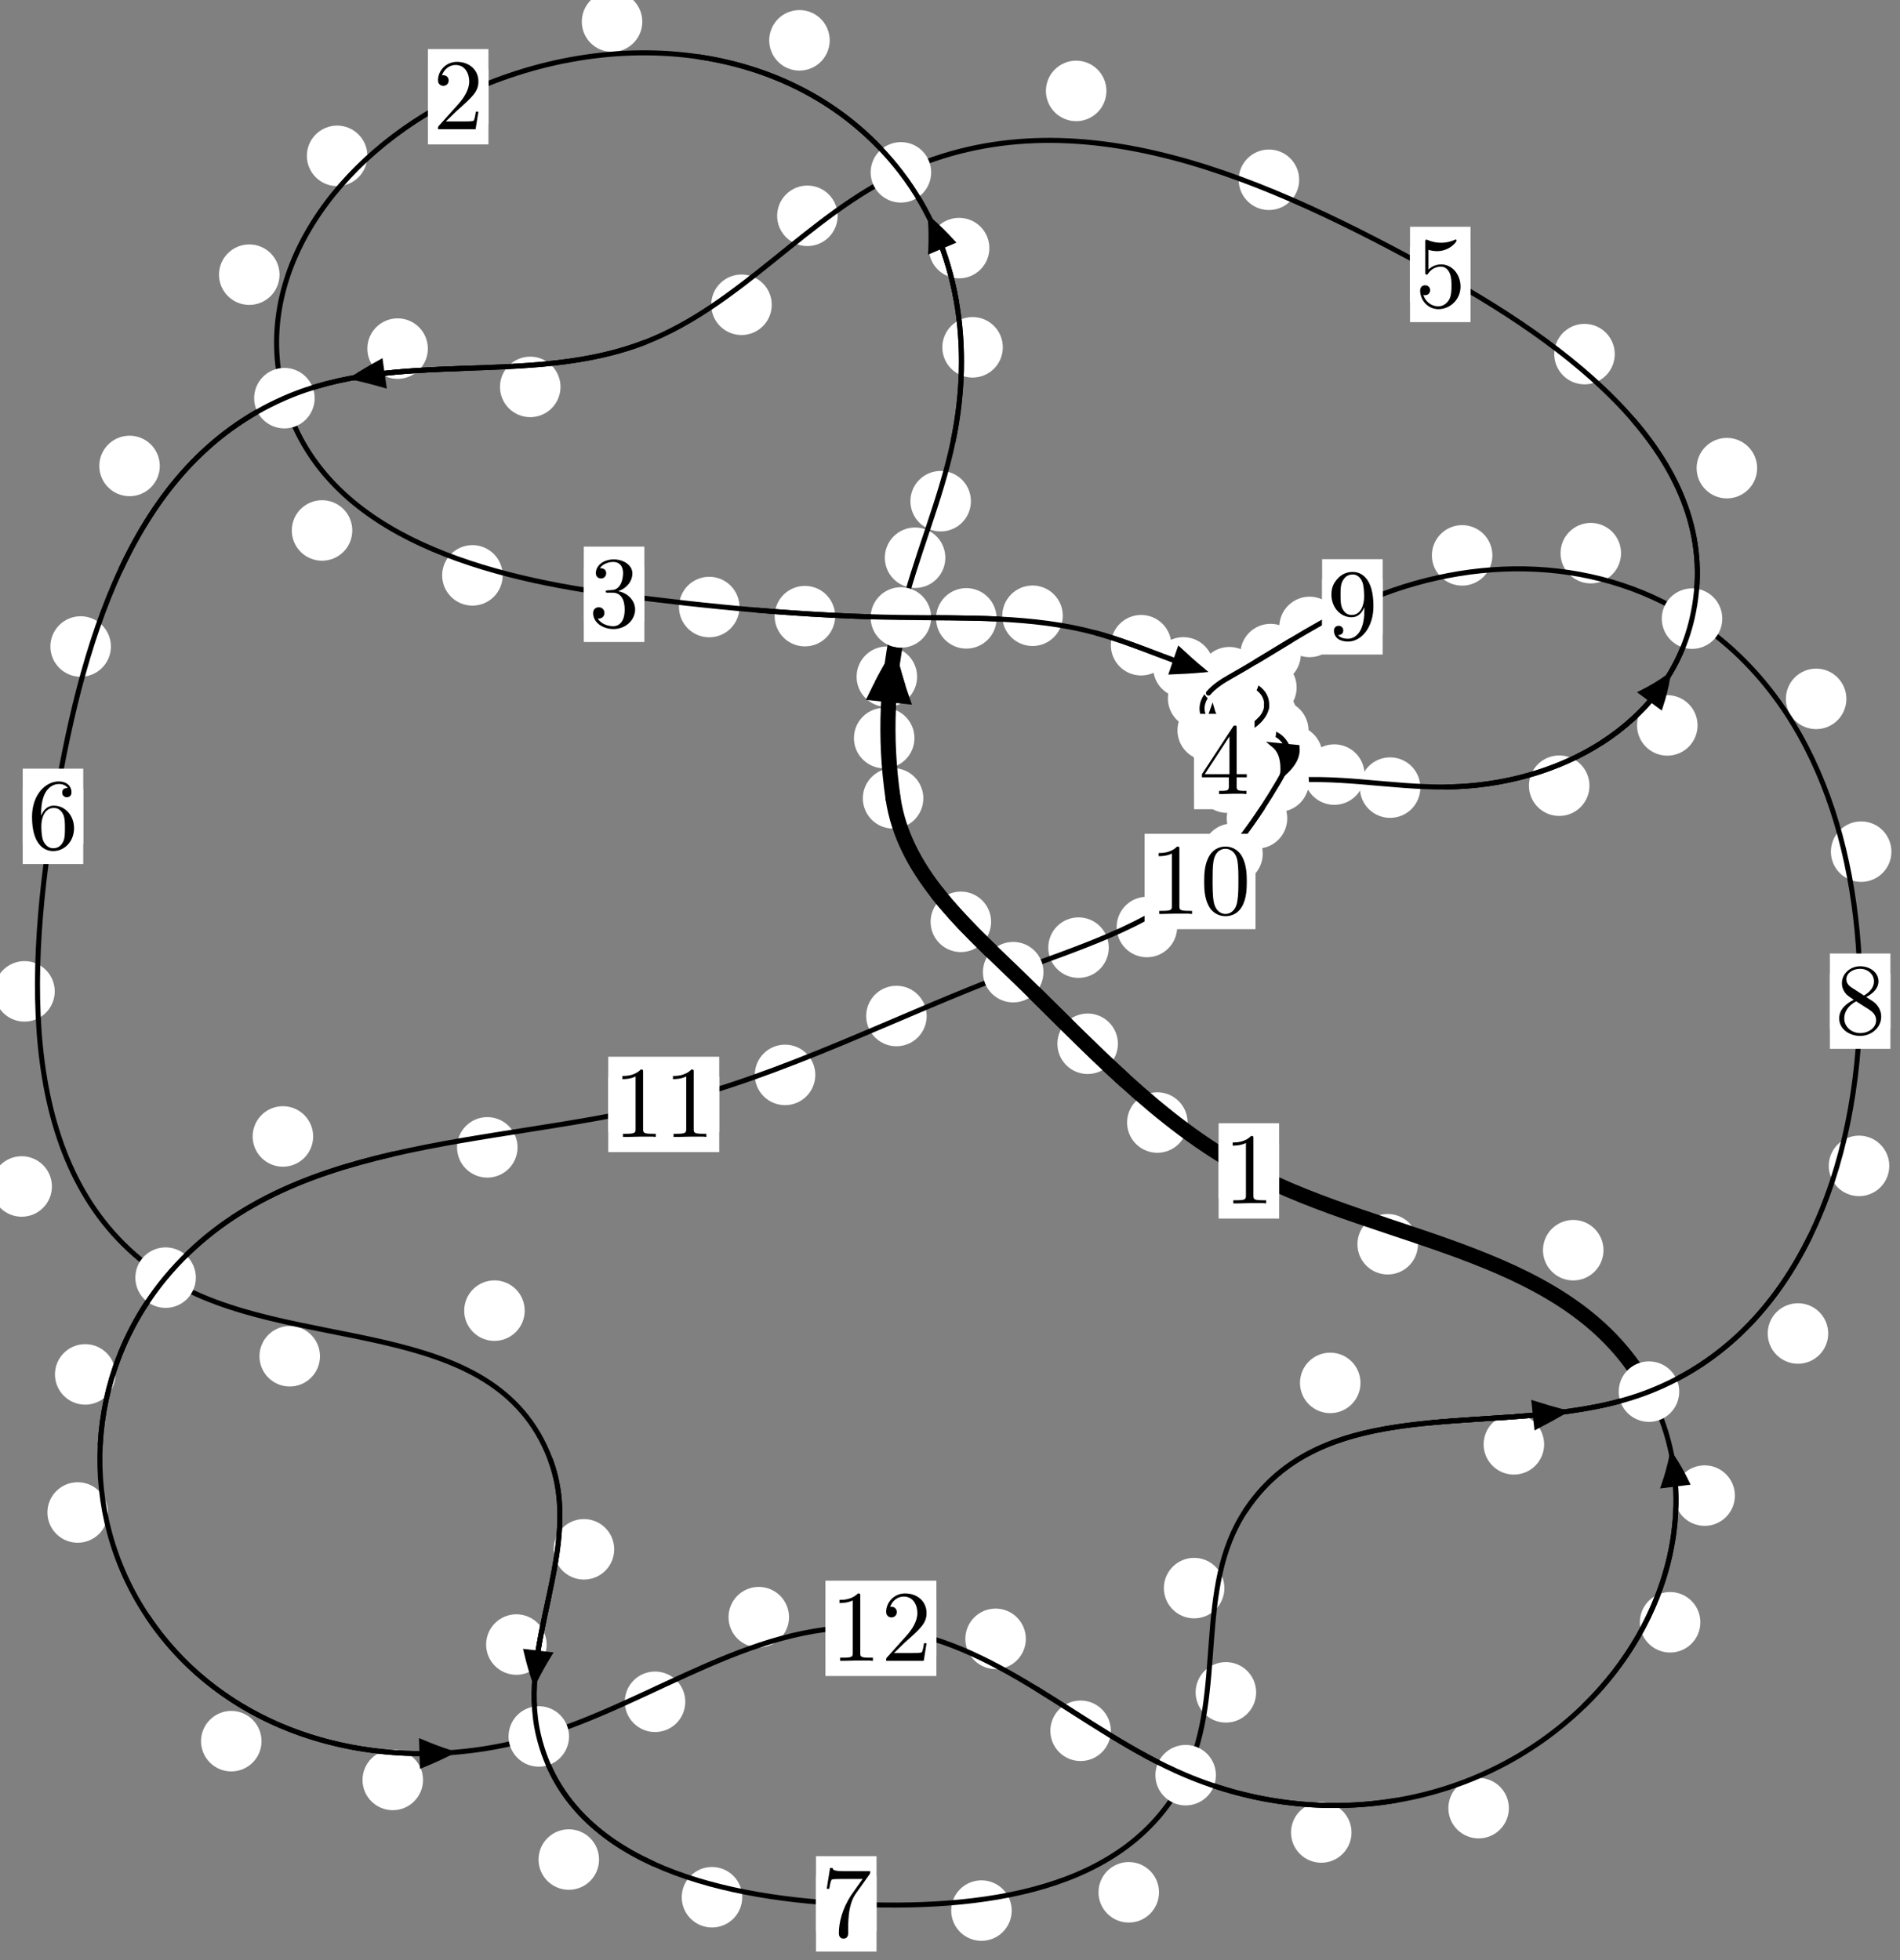 <?xml version="1.0"?>
<!-- Created by MetaPost 1.999 on 2021.07.06:0009 -->
<svg version="1.1" xmlns="http://www.w3.org/2000/svg" xmlns:xlink="http://www.w3.org/1999/xlink" width="187.699" height="193.646" viewBox="0 0 187.699 193.646">
<rect x="0" y="0" width="187.699" height="193.646" fill="#808080" stroke="none"/>
<!-- Original BoundingBox: -89.848450 -131.796967 97.850937 61.849060 -->
  <defs>
    <g transform="scale(0.01,0.01)" id="GLYPHcmr10_48">
      <path style="fill-rule: evenodd;" d="M460 -320C460 -400,455 -480,420 -554C374 -650,292 -666,250 -666C190 -666,117 -640,76 -547C44 -478,39 -400,39 -320C39 -245,43 -155,84 -79C127 2,200 22,249 22C303 22,379 1,423 -94C455 -163,460 -241,460 -320M249 -0C210 -0,151 -25,133 -121C122 -181,122 -273,122 -332C122 -396,122 -462,130 -516C149 -635,224 -644,249 -644C282 -644,348 -626,367 -527C377 -471,377 -395,377 -332C377 -257,377 -189,366 -125C351 -30,294 -0,249 -0"></path>
    </g>
    <g transform="scale(0.01,0.01)" id="GLYPHcmr10_49">
      <path style="fill-rule: evenodd;" d="M294 -640C294 -664,294 -666,271 -666C209 -602,121 -602,89 -602L89 -571C109 -571,168 -571,220 -597L220 -79C220 -43,217 -31,127 -31L95 -31L95 -0L257 -0L130 -3L217 -3L257 -3L297 -3L384 -3L419 -0L419 -31L387 -31C297 -31,294 -42,294 -79"></path>
    </g>
    <g transform="scale(0.01,0.01)" id="GLYPHcmr10_50">
      <path style="fill-rule: evenodd;" d="M127 -77L233 -180C389 -318,449 -372,449 -472C449 -586,359 -666,237 -666C124 -666,50 -574,50 -485C50 -429,100 -429,103 -429C120 -429,155 -441,155 -482C155 -508,137 -534,102 -534C94 -534,92 -534,89 -533C112 -598,166 -635,224 -635C315 -635,358 -554,358 -472C358 -392,308 -313,253 -251L61 -37C50 -26,50 -24,50 -0L421 -0L449 -174L424 -174C419 -144,412 -100,402 -85C395 -77,329 -77,307 -77"></path>
    </g>
    <g transform="scale(0.01,0.01)" id="GLYPHcmr10_51">
      <path style="fill-rule: evenodd;" d="M290 -352C372 -379,430 -449,430 -528C430 -610,342 -666,246 -666C145 -666,69 -606,69 -530C69 -497,91 -478,120 -478C151 -478,171 -500,171 -529C171 -579,124 -579,109 -579C140 -628,206 -641,242 -641C283 -641,338 -619,338 -529C338 -517,336 -459,310 -415C280 -367,246 -364,221 -363C213 -362,189 -360,182 -360C174 -359,167 -358,167 -348C167 -337,174 -337,191 -337L235 -337C317 -337,354 -269,354 -171C354 -35,285 -6,241 -6C198 -6,123 -23,88 -82C123 -77,154 -99,154 -137C154 -173,127 -193,98 -193C74 -193,42 -179,42 -135C42 -44,135 22,244 22C366 22,457 -69,457 -171C457 -253,394 -331,290 -352"></path>
    </g>
    <g transform="scale(0.01,0.01)" id="GLYPHcmr10_52">
      <path style="fill-rule: evenodd;" d="M294 -165L294 -78C294 -42,292 -31,218 -31L197 -31L197 -0L332 -0L238 -3L290 -3L332 -3L374 -3L427 -3L468 -0L468 -31L447 -31C373 -31,371 -42,371 -78L371 -165L471 -165L471 -196L371 -196L371 -651C371 -671,371 -677,355 -677C346 -677,343 -677,335 -665L28 -196L28 -165M300 -196L56 -196L300 -569"></path>
    </g>
    <g transform="scale(0.01,0.01)" id="GLYPHcmr10_53">
      <path style="fill-rule: evenodd;" d="M449 -201C449 -320,367 -420,259 -420C211 -420,168 -404,132 -369L132 -564C152 -558,185 -551,217 -551C340 -551,410 -642,410 -655C410 -661,407 -666,400 -666C399 -666,397 -666,392 -663C372 -654,323 -634,256 -634C216 -634,170 -641,123 -662C115 -665,113 -665,111 -665C101 -665,101 -657,101 -641L101 -345C101 -327,101 -319,115 -319C122 -319,124 -322,128 -328C139 -344,176 -398,257 -398C309 -398,334 -352,342 -334C358 -297,360 -258,360 -208C360 -173,360 -113,336 -71C312 -32,275 -6,229 -6C156 -6,99 -59,82 -118C85 -117,88 -116,99 -116C132 -116,149 -141,149 -165C149 -189,132 -214,99 -214C85 -214,50 -207,50 -161C50 -75,119 22,231 22C347 22,449 -74,449 -201"></path>
    </g>
    <g transform="scale(0.01,0.01)" id="GLYPHcmr10_54">
      <path style="fill-rule: evenodd;" d="M132 -328L132 -352C132 -605,256 -641,307 -641C331 -641,373 -635,395 -601C380 -601,340 -601,340 -556C340 -525,364 -510,386 -510C402 -510,432 -519,432 -558C432 -618,388 -666,305 -666C177 -666,42 -537,42 -316C42 -49,158 22,251 22C362 22,457 -72,457 -204C457 -331,368 -427,257 -427C189 -427,152 -376,132 -328M251 -6C188 -6,158 -66,152 -81C134 -128,134 -208,134 -226C134 -304,166 -404,256 -404C272 -404,318 -404,349 -342C367 -305,367 -254,367 -205C367 -157,367 -107,350 -71C320 -11,274 -6,251 -6"></path>
    </g>
    <g transform="scale(0.01,0.01)" id="GLYPHcmr10_55">
      <path style="fill-rule: evenodd;" d="M476 -609C485 -621,485 -623,485 -644L242 -644C120 -644,118 -657,114 -676L89 -676L56 -470L81 -470C84 -486,93 -549,106 -561C113 -567,191 -567,204 -567L411 -567C400 -551,321 -442,299 -409C209 -274,176 -135,176 -33C176 -23,176 22,222 22C268 22,268 -23,268 -33L268 -84C268 -139,271 -194,279 -248C283 -271,297 -357,341 -419"></path>
    </g>
    <g transform="scale(0.01,0.01)" id="GLYPHcmr10_56">
      <path style="fill-rule: evenodd;" d="M163 -457C117 -487,113 -521,113 -538C113 -599,178 -641,249 -641C322 -641,386 -589,386 -517C386 -460,347 -412,287 -377M309 -362C381 -399,430 -451,430 -517C430 -609,341 -666,250 -666C150 -666,69 -592,69 -499C69 -481,71 -436,113 -389C124 -377,161 -352,186 -335C128 -306,42 -250,42 -151C42 -45,144 22,249 22C362 22,457 -61,457 -168C457 -204,446 -249,408 -291C389 -312,373 -322,309 -362M209 -320L332 -242C360 -223,407 -193,407 -132C407 -58,332 -6,250 -6C164 -6,92 -68,92 -151C92 -209,124 -273,209 -320"></path>
    </g>
    <g transform="scale(0.01,0.01)" id="GLYPHcmr10_57">
      <path style="fill-rule: evenodd;" d="M367 -318L367 -286C367 -52,263 -6,205 -6C188 -6,134 -8,107 -42C151 -42,159 -71,159 -88C159 -119,135 -134,113 -134C97 -134,67 -125,67 -86C67 -19,121 22,206 22C335 22,457 -114,457 -329C457 -598,342 -666,253 -666C198 -666,149 -648,106 -603C65 -558,42 -516,42 -441C42 -316,130 -218,242 -218C303 -218,344 -260,367 -318M243 -241C227 -241,181 -241,150 -304C132 -341,132 -391,132 -440C132 -494,132 -541,153 -578C180 -628,218 -641,253 -641C299 -641,332 -607,349 -562C361 -530,365 -467,365 -421C365 -338,331 -241,243 -241"></path>
    </g>
  </defs>
  <path d="M90.337 72.917C90.337 72.125,90.022 71.364,89.462 70.804C88.901 70.243,88.141 69.929,87.348 69.929C86.556 69.929,85.795 70.243,85.235 70.804C84.674 71.364,84.36 72.125,84.36 72.917C84.36 73.71,84.674 74.47,85.235 75.031C85.795 75.591,86.556 75.906,87.348 75.906C88.141 75.906,88.901 75.591,89.462 75.031C90.022 74.47,90.337 73.71,90.337 72.917Z" style="fill: rgb(100%,100%,100%);stroke: none;"></path>
  <path d="M91.216 78.868C91.216 78.076,90.901 77.316,90.34 76.755C89.78 76.195,89.02 75.88,88.227 75.88C87.434 75.88,86.674 76.195,86.114 76.755C85.553 77.316,85.238 78.076,85.238 78.868C85.238 79.661,85.553 80.421,86.114 80.982C86.674 81.542,87.434 81.857,88.227 81.857C89.02 81.857,89.78 81.542,90.34 80.982C90.901 80.421,91.216 79.661,91.216 78.868Z" style="fill: rgb(100%,100%,100%);stroke: none;"></path>
  <path d="M93.389 55.099C93.389 54.306,93.075 53.546,92.514 52.986C91.954 52.425,91.193 52.11,90.401 52.11C89.608 52.11,88.848 52.425,88.287 52.986C87.727 53.546,87.412 54.306,87.412 55.099C87.412 55.892,87.727 56.652,88.287 57.212C88.848 57.773,89.608 58.088,90.401 58.088C91.193 58.088,91.954 57.773,92.514 57.212C93.075 56.652,93.389 55.892,93.389 55.099Z" style="fill: rgb(100%,100%,100%);stroke: none;"></path>
  <path d="M90.599 66.853C90.599 66.06,90.284 65.3,89.724 64.74C89.163 64.179,88.403 63.864,87.611 63.864C86.818 63.864,86.058 64.179,85.497 64.74C84.937 65.3,84.622 66.06,84.622 66.853C84.622 67.646,84.937 68.406,85.497 68.966C86.058 69.527,86.818 69.842,87.611 69.842C88.403 69.842,89.163 69.527,89.724 68.966C90.284 68.406,90.599 67.646,90.599 66.853Z" style="fill: rgb(100%,100%,100%);stroke: none;"></path>
  <path d="M99.068 34.313C99.068 33.52,98.753 32.76,98.193 32.199C97.632 31.639,96.872 31.324,96.08 31.324C95.287 31.324,94.527 31.639,93.966 32.199C93.406 32.76,93.091 33.52,93.091 34.313C93.091 35.105,93.406 35.865,93.966 36.426C94.527 36.986,95.287 37.301,96.08 37.301C96.872 37.301,97.632 36.986,98.193 36.426C98.753 35.865,99.068 35.105,99.068 34.313Z" style="fill: rgb(100%,100%,100%);stroke: none;"></path>
  <path d="M95.916 49.514C95.916 48.721,95.601 47.961,95.041 47.4C94.48 46.84,93.72 46.525,92.927 46.525C92.135 46.525,91.375 46.84,90.814 47.4C90.254 47.961,89.939 48.721,89.939 49.514C89.939 50.306,90.254 51.066,90.814 51.627C91.375 52.187,92.135 52.502,92.927 52.502C93.72 52.502,94.48 52.187,95.041 51.627C95.601 51.066,95.916 50.306,95.916 49.514Z" style="fill: rgb(100%,100%,100%);stroke: none;"></path>
  <path d="M81.966 3.985C81.966 3.192,81.651 2.432,81.091 1.872C80.53 1.311,79.77 0.996,78.977 0.996C78.185 0.996,77.424 1.311,76.864 1.872C76.304 2.432,75.989 3.192,75.989 3.985C75.989 4.778,76.304 5.538,76.864 6.098C77.424 6.659,78.185 6.974,78.977 6.974C79.77 6.974,80.53 6.659,81.091 6.098C81.651 5.538,81.966 4.778,81.966 3.985Z" style="fill: rgb(100%,100%,100%);stroke: none;"></path>
  <path d="M97.737 24.508C97.737 23.716,97.422 22.956,96.862 22.395C96.301 21.835,95.541 21.52,94.749 21.52C93.956 21.52,93.196 21.835,92.635 22.395C92.075 22.956,91.76 23.716,91.76 24.508C91.76 25.301,92.075 26.061,92.635 26.622C93.196 27.182,93.956 27.497,94.749 27.497C95.541 27.497,96.301 27.182,96.862 26.622C97.422 26.061,97.737 25.301,97.737 24.508Z" style="fill: rgb(100%,100%,100%);stroke: none;"></path>
  <path d="M36.292 15.397C36.292 14.604,35.977 13.844,35.417 13.284C34.856 12.723,34.096 12.408,33.303 12.408C32.511 12.408,31.751 12.723,31.19 13.284C30.63 13.844,30.315 14.604,30.315 15.397C30.315 16.19,30.63 16.95,31.19 17.51C31.751 18.071,32.511 18.386,33.303 18.386C34.096 18.386,34.856 18.071,35.417 17.51C35.977 16.95,36.292 16.19,36.292 15.397Z" style="fill: rgb(100%,100%,100%);stroke: none;"></path>
  <path d="M63.452 2.14C63.452 1.347,63.138 0.587,62.577 0.026C62.017 -0.534,61.256 -0.849,60.464 -0.849C59.671 -0.849,58.911 -0.534,58.35 0.026C57.79 0.587,57.475 1.347,57.475 2.14C57.475 2.932,57.79 3.693,58.35 4.253C58.911 4.813,59.671 5.128,60.464 5.128C61.256 5.128,62.017 4.813,62.577 4.253C63.138 3.693,63.452 2.932,63.452 2.14Z" style="fill: rgb(100%,100%,100%);stroke: none;"></path>
  <path d="M34.803 52.405C34.803 51.612,34.488 50.852,33.928 50.292C33.367 49.731,32.607 49.416,31.815 49.416C31.022 49.416,30.262 49.731,29.701 50.292C29.141 50.852,28.826 51.612,28.826 52.405C28.826 53.198,29.141 53.958,29.701 54.518C30.262 55.079,31.022 55.394,31.815 55.394C32.607 55.394,33.367 55.079,33.928 54.518C34.488 53.958,34.803 53.198,34.803 52.405Z" style="fill: rgb(100%,100%,100%);stroke: none;"></path>
  <path d="M27.614 27.135C27.614 26.343,27.299 25.582,26.738 25.022C26.178 24.461,25.418 24.147,24.625 24.147C23.832 24.147,23.072 24.461,22.512 25.022C21.951 25.582,21.636 26.343,21.636 27.135C21.636 27.928,21.951 28.688,22.512 29.249C23.072 29.809,23.832 30.124,24.625 30.124C25.418 30.124,26.178 29.809,26.738 29.249C27.299 28.688,27.614 27.928,27.614 27.135Z" style="fill: rgb(100%,100%,100%);stroke: none;"></path>
  <path d="M73.052 59.971C73.052 59.178,72.738 58.418,72.177 57.857C71.617 57.297,70.856 56.982,70.064 56.982C69.271 56.982,68.511 57.297,67.95 57.857C67.39 58.418,67.075 59.178,67.075 59.971C67.075 60.763,67.39 61.524,67.95 62.084C68.511 62.645,69.271 62.96,70.064 62.96C70.856 62.96,71.617 62.645,72.177 62.084C72.738 61.524,73.052 60.763,73.052 59.971Z" style="fill: rgb(100%,100%,100%);stroke: none;"></path>
  <path d="M49.659 56.842C49.659 56.05,49.344 55.289,48.783 54.729C48.223 54.169,47.463 53.854,46.67 53.854C45.877 53.854,45.117 54.169,44.557 54.729C43.996 55.289,43.681 56.05,43.681 56.842C43.681 57.635,43.996 58.395,44.557 58.956C45.117 59.516,45.877 59.831,46.67 59.831C47.463 59.831,48.223 59.516,48.783 58.956C49.344 58.395,49.659 57.635,49.659 56.842Z" style="fill: rgb(100%,100%,100%);stroke: none;"></path>
  <path d="M98.451 61.089C98.451 60.296,98.136 59.536,97.576 58.976C97.015 58.415,96.255 58.1,95.463 58.1C94.67 58.1,93.91 58.415,93.349 58.976C92.789 59.536,92.474 60.296,92.474 61.089C92.474 61.882,92.789 62.642,93.349 63.202C93.91 63.763,94.67 64.078,95.463 64.078C96.255 64.078,97.015 63.763,97.576 63.202C98.136 62.642,98.451 61.882,98.451 61.089Z" style="fill: rgb(100%,100%,100%);stroke: none;"></path>
  <path d="M82.504 60.87C82.504 60.077,82.189 59.317,81.629 58.756C81.068 58.196,80.308 57.881,79.516 57.881C78.723 57.881,77.963 58.196,77.402 58.756C76.842 59.317,76.527 60.077,76.527 60.87C76.527 61.662,76.842 62.422,77.402 62.983C77.963 63.543,78.723 63.858,79.516 63.858C80.308 63.858,81.068 63.543,81.629 62.983C82.189 62.422,82.504 61.662,82.504 60.87Z" style="fill: rgb(100%,100%,100%);stroke: none;"></path>
  <path d="M115.719 63.742C115.719 62.95,115.404 62.189,114.843 61.629C114.283 61.068,113.523 60.753,112.73 60.753C111.937 60.753,111.177 61.068,110.617 61.629C110.056 62.189,109.741 62.95,109.741 63.742C109.741 64.535,110.056 65.295,110.617 65.856C111.177 66.416,111.937 66.731,112.73 66.731C113.523 66.731,114.283 66.416,114.843 65.856C115.404 65.295,115.719 64.535,115.719 63.742Z" style="fill: rgb(100%,100%,100%);stroke: none;"></path>
  <path d="M104.992 60.831C104.992 60.039,104.677 59.278,104.116 58.718C103.556 58.157,102.796 57.842,102.003 57.842C101.21 57.842,100.45 58.157,99.89 58.718C99.329 59.278,99.014 60.039,99.014 60.831C99.014 61.624,99.329 62.384,99.89 62.945C100.45 63.505,101.21 63.82,102.003 63.82C102.796 63.82,103.556 63.505,104.116 62.945C104.677 62.384,104.992 61.624,104.992 60.831Z" style="fill: rgb(100%,100%,100%);stroke: none;"></path>
  <path d="M126.19 67.276C126.19 66.483,125.875 65.723,125.315 65.163C124.754 64.602,123.994 64.287,123.202 64.287C122.409 64.287,121.649 64.602,121.088 65.163C120.528 65.723,120.213 66.483,120.213 67.276C120.213 68.069,120.528 68.829,121.088 69.389C121.649 69.95,122.409 70.265,123.202 70.265C123.994 70.265,124.754 69.95,125.315 69.389C125.875 68.829,126.19 68.069,126.19 67.276Z" style="fill: rgb(100%,100%,100%);stroke: none;"></path>
  <path d="M119.893 65.934C119.893 65.141,119.578 64.381,119.017 63.82C118.457 63.26,117.697 62.945,116.904 62.945C116.111 62.945,115.351 63.26,114.791 63.82C114.23 64.381,113.915 65.141,113.915 65.934C113.915 66.726,114.23 67.487,114.791 68.047C115.351 68.608,116.111 68.923,116.904 68.923C117.697 68.923,118.457 68.608,119.017 68.047C119.578 67.487,119.893 66.726,119.893 65.934Z" style="fill: rgb(100%,100%,100%);stroke: none;"></path>
  <path d="M128.144 70.749C128.144 69.956,127.829 69.196,127.268 68.636C126.708 68.075,125.948 67.76,125.155 67.76C124.362 67.76,123.602 68.075,123.042 68.636C122.481 69.196,122.166 69.956,122.166 70.749C122.166 71.542,122.481 72.302,123.042 72.862C123.602 73.423,124.362 73.738,125.155 73.738C125.948 73.738,126.708 73.423,127.268 72.862C127.829 72.302,128.144 71.542,128.144 70.749Z" style="fill: rgb(100%,100%,100%);stroke: none;"></path>
  <path d="M128.093 67.919C128.093 67.127,127.778 66.367,127.217 65.806C126.657 65.246,125.897 64.931,125.104 64.931C124.311 64.931,123.551 65.246,122.991 65.806C122.43 66.367,122.115 67.127,122.115 67.919C122.115 68.712,122.43 69.472,122.991 70.033C123.551 70.593,124.311 70.908,125.104 70.908C125.897 70.908,126.657 70.593,127.217 70.033C127.778 69.472,128.093 68.712,128.093 67.919Z" style="fill: rgb(100%,100%,100%);stroke: none;"></path>
  <path d="M124.917 72.925C124.917 72.132,124.602 71.372,124.042 70.812C123.482 70.251,122.721 69.936,121.929 69.936C121.136 69.936,120.376 70.251,119.815 70.812C119.255 71.372,118.94 72.132,118.94 72.925C118.94 73.718,119.255 74.478,119.815 75.038C120.376 75.599,121.136 75.914,121.929 75.914C122.721 75.914,123.482 75.599,124.042 75.038C124.602 74.478,124.917 73.718,124.917 72.925Z" style="fill: rgb(100%,100%,100%);stroke: none;"></path>
  <path d="M127.083 71.525C127.083 70.732,126.768 69.972,126.207 69.411C125.647 68.851,124.887 68.536,124.094 68.536C123.301 68.536,122.541 68.851,121.981 69.411C121.42 69.972,121.105 70.732,121.105 71.525C121.105 72.317,121.42 73.077,121.981 73.638C122.541 74.198,123.301 74.513,124.094 74.513C124.887 74.513,125.647 74.198,126.207 73.638C126.768 73.077,127.083 72.317,127.083 71.525Z" style="fill: rgb(100%,100%,100%);stroke: none;"></path>
  <path d="M124.214 77.317C124.214 76.525,123.899 75.765,123.339 75.204C122.778 74.644,122.018 74.329,121.225 74.329C120.433 74.329,119.673 74.644,119.112 75.204C118.552 75.765,118.237 76.525,118.237 77.317C118.237 78.11,118.552 78.87,119.112 79.431C119.673 79.991,120.433 80.306,121.225 80.306C122.018 80.306,122.778 79.991,123.339 79.431C123.899 78.87,124.214 78.11,124.214 77.317Z" style="fill: rgb(100%,100%,100%);stroke: none;"></path>
  <path d="M123.76 73.909C123.76 73.116,123.445 72.356,122.885 71.795C122.324 71.235,121.564 70.92,120.771 70.92C119.979 70.92,119.218 71.235,118.658 71.795C118.097 72.356,117.783 73.116,117.783 73.909C117.783 74.701,118.097 75.462,118.658 76.022C119.218 76.583,119.979 76.897,120.771 76.897C121.564 76.897,122.324 76.583,122.885 76.022C123.445 75.462,123.76 74.701,123.76 73.909Z" style="fill: rgb(100%,100%,100%);stroke: none;"></path>
  <path d="M134.801 76.523C134.801 75.73,134.486 74.97,133.926 74.409C133.365 73.849,132.605 73.534,131.812 73.534C131.02 73.534,130.259 73.849,129.699 74.409C129.138 74.97,128.824 75.73,128.824 76.523C128.824 77.315,129.138 78.076,129.699 78.636C130.259 79.197,131.02 79.512,131.812 79.512C132.605 79.512,133.365 79.197,133.926 78.636C134.486 78.076,134.801 77.315,134.801 76.523Z" style="fill: rgb(100%,100%,100%);stroke: none;"></path>
  <path d="M126.888 77.524C126.888 76.732,126.573 75.971,126.012 75.411C125.452 74.85,124.692 74.536,123.899 74.536C123.106 74.536,122.346 74.85,121.786 75.411C121.225 75.971,120.91 76.732,120.91 77.524C120.91 78.317,121.225 79.077,121.786 79.638C122.346 80.198,123.106 80.513,123.899 80.513C124.692 80.513,125.452 80.198,126.012 79.638C126.573 79.077,126.888 78.317,126.888 77.524Z" style="fill: rgb(100%,100%,100%);stroke: none;"></path>
  <path d="M157.021 77.621C157.021 76.828,156.706 76.068,156.145 75.507C155.585 74.947,154.824 74.632,154.032 74.632C153.239 74.632,152.479 74.947,151.918 75.507C151.358 76.068,151.043 76.828,151.043 77.621C151.043 78.413,151.358 79.174,151.918 79.734C152.479 80.295,153.239 80.609,154.032 80.609C154.824 80.609,155.585 80.295,156.145 79.734C156.706 79.174,157.021 78.413,157.021 77.621Z" style="fill: rgb(100%,100%,100%);stroke: none;"></path>
  <path d="M140.315 77.809C140.315 77.017,140 76.257,139.44 75.696C138.879 75.136,138.119 74.821,137.326 74.821C136.534 74.821,135.773 75.136,135.213 75.696C134.652 76.257,134.337 77.017,134.337 77.809C134.337 78.602,134.652 79.362,135.213 79.923C135.773 80.483,136.534 80.798,137.326 80.798C138.119 80.798,138.879 80.483,139.44 79.923C140 79.362,140.315 78.602,140.315 77.809Z" style="fill: rgb(100%,100%,100%);stroke: none;"></path>
  <path d="M173.585 46.248C173.585 45.456,173.27 44.696,172.709 44.135C172.149 43.575,171.389 43.26,170.596 43.26C169.803 43.26,169.043 43.575,168.483 44.135C167.922 44.696,167.607 45.456,167.607 46.248C167.607 47.041,167.922 47.801,168.483 48.362C169.043 48.922,169.803 49.237,170.596 49.237C171.389 49.237,172.149 48.922,172.709 48.362C173.27 47.801,173.585 47.041,173.585 46.248Z" style="fill: rgb(100%,100%,100%);stroke: none;"></path>
  <path d="M167.7 71.664C167.7 70.871,167.385 70.111,166.825 69.551C166.264 68.99,165.504 68.675,164.711 68.675C163.919 68.675,163.158 68.99,162.598 69.551C162.037 70.111,161.722 70.871,161.722 71.664C161.722 72.457,162.037 73.217,162.598 73.777C163.158 74.338,163.919 74.653,164.711 74.653C165.504 74.653,166.264 74.338,166.825 73.777C167.385 73.217,167.7 72.457,167.7 71.664Z" style="fill: rgb(100%,100%,100%);stroke: none;"></path>
  <path d="M128.344 17.762C128.344 16.969,128.029 16.209,127.469 15.648C126.908 15.088,126.148 14.773,125.355 14.773C124.563 14.773,123.803 15.088,123.242 15.648C122.682 16.209,122.367 16.969,122.367 17.762C122.367 18.554,122.682 19.314,123.242 19.875C123.803 20.435,124.563 20.75,125.355 20.75C126.148 20.75,126.908 20.435,127.469 19.875C128.029 19.314,128.344 18.554,128.344 17.762Z" style="fill: rgb(100%,100%,100%);stroke: none;"></path>
  <path d="M159.521 34.983C159.521 34.191,159.206 33.43,158.645 32.87C158.085 32.309,157.324 31.995,156.532 31.995C155.739 31.995,154.979 32.309,154.418 32.87C153.858 33.43,153.543 34.191,153.543 34.983C153.543 35.776,153.858 36.536,154.418 37.097C154.979 37.657,155.739 37.972,156.532 37.972C157.324 37.972,158.085 37.657,158.645 37.097C159.206 36.536,159.521 35.776,159.521 34.983Z" style="fill: rgb(100%,100%,100%);stroke: none;"></path>
  <path d="M82.75 21.321C82.75 20.528,82.435 19.768,81.875 19.208C81.314 18.647,80.554 18.332,79.761 18.332C78.969 18.332,78.209 18.647,77.648 19.208C77.088 19.768,76.773 20.528,76.773 21.321C76.773 22.114,77.088 22.874,77.648 23.434C78.209 23.995,78.969 24.31,79.761 24.31C80.554 24.31,81.314 23.995,81.875 23.434C82.435 22.874,82.75 22.114,82.75 21.321Z" style="fill: rgb(100%,100%,100%);stroke: none;"></path>
  <path d="M109.302 8.982C109.302 8.189,108.987 7.429,108.427 6.869C107.867 6.308,107.106 5.993,106.314 5.993C105.521 5.993,104.761 6.308,104.2 6.869C103.64 7.429,103.325 8.189,103.325 8.982C103.325 9.775,103.64 10.535,104.2 11.095C104.761 11.656,105.521 11.971,106.314 11.971C107.106 11.971,107.867 11.656,108.427 11.095C108.987 10.535,109.302 9.775,109.302 8.982Z" style="fill: rgb(100%,100%,100%);stroke: none;"></path>
  <path d="M55.371 38.222C55.371 37.43,55.056 36.67,54.495 36.109C53.935 35.549,53.175 35.234,52.382 35.234C51.589 35.234,50.829 35.549,50.269 36.109C49.708 36.67,49.393 37.43,49.393 38.222C49.393 39.015,49.708 39.775,50.269 40.336C50.829 40.896,51.589 41.211,52.382 41.211C53.175 41.211,53.935 40.896,54.495 40.336C55.056 39.775,55.371 39.015,55.371 38.222Z" style="fill: rgb(100%,100%,100%);stroke: none;"></path>
  <path d="M76.24 30.11C76.24 29.317,75.925 28.557,75.364 27.996C74.804 27.436,74.044 27.121,73.251 27.121C72.458 27.121,71.698 27.436,71.138 27.996C70.577 28.557,70.262 29.317,70.262 30.11C70.262 30.902,70.577 31.663,71.138 32.223C71.698 32.783,72.458 33.098,73.251 33.098C74.044 33.098,74.804 32.783,75.364 32.223C75.925 31.663,76.24 30.902,76.24 30.11Z" style="fill: rgb(100%,100%,100%);stroke: none;"></path>
  <path d="M15.786 46.032C15.786 45.239,15.471 44.479,14.911 43.919C14.35 43.358,13.59 43.043,12.798 43.043C12.005 43.043,11.245 43.358,10.684 43.919C10.124 44.479,9.809 45.239,9.809 46.032C9.809 46.825,10.124 47.585,10.684 48.145C11.245 48.706,12.005 49.021,12.798 49.021C13.59 49.021,14.35 48.706,14.911 48.145C15.471 47.585,15.786 46.825,15.786 46.032Z" style="fill: rgb(100%,100%,100%);stroke: none;"></path>
  <path d="M42.268 34.44C42.268 33.647,41.953 32.887,41.393 32.327C40.832 31.766,40.072 31.451,39.279 31.451C38.487 31.451,37.726 31.766,37.166 32.327C36.605 32.887,36.291 33.647,36.291 34.44C36.291 35.233,36.605 35.993,37.166 36.553C37.726 37.114,38.487 37.429,39.279 37.429C40.072 37.429,40.832 37.114,41.393 36.553C41.953 35.993,42.268 35.233,42.268 34.44Z" style="fill: rgb(100%,100%,100%);stroke: none;"></path>
  <path d="M5.408 97.938C5.408 97.145,5.093 96.385,4.533 95.825C3.972 95.264,3.212 94.949,2.419 94.949C1.627 94.949,0.866 95.264,0.306 95.825C-0.255 96.385,-0.57 97.145,-0.57 97.938C-0.57 98.731,-0.255 99.491,0.306 100.051C0.866 100.612,1.627 100.927,2.419 100.927C3.212 100.927,3.972 100.612,4.533 100.051C5.093 99.491,5.408 98.731,5.408 97.938Z" style="fill: rgb(100%,100%,100%);stroke: none;"></path>
  <path d="M10.956 63.869C10.956 63.076,10.641 62.316,10.08 61.756C9.52 61.195,8.76 60.88,7.967 60.88C7.174 60.88,6.414 61.195,5.854 61.756C5.293 62.316,4.978 63.076,4.978 63.869C4.978 64.662,5.293 65.422,5.854 65.982C6.414 66.543,7.174 66.858,7.967 66.858C8.76 66.858,9.52 66.543,10.08 65.982C10.641 65.422,10.956 64.662,10.956 63.869Z" style="fill: rgb(100%,100%,100%);stroke: none;"></path>
  <path d="M31.61 133.986C31.61 133.193,31.295 132.433,30.735 131.872C30.174 131.312,29.414 130.997,28.621 130.997C27.829 130.997,27.069 131.312,26.508 131.872C25.948 132.433,25.633 133.193,25.633 133.986C25.633 134.779,25.948 135.539,26.508 136.099C27.069 136.66,27.829 136.975,28.621 136.975C29.414 136.975,30.174 136.66,30.735 136.099C31.295 135.539,31.61 134.779,31.61 133.986Z" style="fill: rgb(100%,100%,100%);stroke: none;"></path>
  <path d="M5.129 117.213C5.129 116.42,4.814 115.66,4.254 115.1C3.693 114.539,2.933 114.224,2.14 114.224C1.348 114.224,0.587 114.539,0.027 115.1C-0.534 115.66,-0.848 116.42,-0.848 117.213C-0.848 118.006,-0.534 118.766,0.027 119.326C0.587 119.887,1.348 120.202,2.14 120.202C2.933 120.202,3.693 119.887,4.254 119.326C4.814 118.766,5.129 118.006,5.129 117.213Z" style="fill: rgb(100%,100%,100%);stroke: none;"></path>
  <path d="M60.676 153.058C60.676 152.266,60.361 151.506,59.801 150.945C59.24 150.385,58.48 150.07,57.687 150.07C56.895 150.07,56.135 150.385,55.574 150.945C55.014 151.506,54.699 152.266,54.699 153.058C54.699 153.851,55.014 154.611,55.574 155.172C56.135 155.732,56.895 156.047,57.687 156.047C58.48 156.047,59.24 155.732,59.801 155.172C60.361 154.611,60.676 153.851,60.676 153.058Z" style="fill: rgb(100%,100%,100%);stroke: none;"></path>
  <path d="M51.835 129.479C51.835 128.686,51.52 127.926,50.96 127.366C50.399 126.805,49.639 126.49,48.846 126.49C48.054 126.49,47.293 126.805,46.733 127.366C46.172 127.926,45.858 128.686,45.858 129.479C45.858 130.272,46.172 131.032,46.733 131.592C47.293 132.153,48.054 132.468,48.846 132.468C49.639 132.468,50.399 132.153,50.96 131.592C51.52 131.032,51.835 130.272,51.835 129.479Z" style="fill: rgb(100%,100%,100%);stroke: none;"></path>
  <path d="M59.18 183.707C59.18 182.914,58.865 182.154,58.305 181.593C57.744 181.033,56.984 180.718,56.191 180.718C55.399 180.718,54.638 181.033,54.078 181.593C53.517 182.154,53.203 182.914,53.203 183.707C53.203 184.499,53.517 185.259,54.078 185.82C54.638 186.38,55.399 186.695,56.191 186.695C56.984 186.695,57.744 186.38,58.305 185.82C58.865 185.259,59.18 184.499,59.18 183.707Z" style="fill: rgb(100%,100%,100%);stroke: none;"></path>
  <path d="M54 162.467C54 161.674,53.685 160.914,53.125 160.354C52.564 159.793,51.804 159.478,51.011 159.478C50.219 159.478,49.458 159.793,48.898 160.354C48.338 160.914,48.023 161.674,48.023 162.467C48.023 163.26,48.338 164.02,48.898 164.58C49.458 165.141,50.219 165.456,51.011 165.456C51.804 165.456,52.564 165.141,53.125 164.58C53.685 164.02,54 163.26,54 162.467Z" style="fill: rgb(100%,100%,100%);stroke: none;"></path>
  <path d="M99.945 188.748C99.945 187.956,99.631 187.196,99.07 186.635C98.51 186.075,97.749 185.76,96.957 185.76C96.164 185.76,95.404 186.075,94.843 186.635C94.283 187.196,93.968 187.956,93.968 188.748C93.968 189.541,94.283 190.301,94.843 190.862C95.404 191.422,96.164 191.737,96.957 191.737C97.749 191.737,98.51 191.422,99.07 190.862C99.631 190.301,99.945 189.541,99.945 188.748Z" style="fill: rgb(100%,100%,100%);stroke: none;"></path>
  <path d="M73.326 187.43C73.326 186.637,73.011 185.877,72.45 185.316C71.89 184.756,71.13 184.441,70.337 184.441C69.544 184.441,68.784 184.756,68.224 185.316C67.663 185.877,67.348 186.637,67.348 187.43C67.348 188.222,67.663 188.982,68.224 189.543C68.784 190.103,69.544 190.418,70.337 190.418C71.13 190.418,71.89 190.103,72.45 189.543C73.011 188.982,73.326 188.222,73.326 187.43Z" style="fill: rgb(100%,100%,100%);stroke: none;"></path>
  <path d="M124.092 167.189C124.092 166.397,123.778 165.637,123.217 165.076C122.657 164.516,121.896 164.201,121.104 164.201C120.311 164.201,119.551 164.516,118.99 165.076C118.43 165.637,118.115 166.397,118.115 167.189C118.115 167.982,118.43 168.742,118.99 169.303C119.551 169.863,120.311 170.178,121.104 170.178C121.896 170.178,122.657 169.863,123.217 169.303C123.778 168.742,124.092 167.982,124.092 167.189Z" style="fill: rgb(100%,100%,100%);stroke: none;"></path>
  <path d="M114.498 186.943C114.498 186.15,114.183 185.39,113.622 184.83C113.062 184.269,112.302 183.954,111.509 183.954C110.716 183.954,109.956 184.269,109.396 184.83C108.835 185.39,108.52 186.15,108.52 186.943C108.52 187.736,108.835 188.496,109.396 189.056C109.956 189.617,110.716 189.932,111.509 189.932C112.302 189.932,113.062 189.617,113.622 189.056C114.183 188.496,114.498 187.736,114.498 186.943Z" style="fill: rgb(100%,100%,100%);stroke: none;"></path>
  <path d="M134.4 136.619C134.4 135.826,134.086 135.066,133.525 134.505C132.965 133.945,132.204 133.63,131.412 133.63C130.619 133.63,129.859 133.945,129.298 134.505C128.738 135.066,128.423 135.826,128.423 136.619C128.423 137.411,128.738 138.172,129.298 138.732C129.859 139.292,130.619 139.607,131.412 139.607C132.204 139.607,132.965 139.292,133.525 138.732C134.086 138.172,134.4 137.411,134.4 136.619Z" style="fill: rgb(100%,100%,100%);stroke: none;"></path>
  <path d="M120.956 156.892C120.956 156.099,120.641 155.339,120.08 154.778C119.52 154.218,118.76 153.903,117.967 153.903C117.174 153.903,116.414 154.218,115.854 154.778C115.293 155.339,114.978 156.099,114.978 156.892C114.978 157.684,115.293 158.444,115.854 159.005C116.414 159.565,117.174 159.88,117.967 159.88C118.76 159.88,119.52 159.565,120.08 159.005C120.641 158.444,120.956 157.684,120.956 156.892Z" style="fill: rgb(100%,100%,100%);stroke: none;"></path>
  <path d="M180.607 131.737C180.607 130.944,180.292 130.184,179.732 129.624C179.171 129.063,178.411 128.748,177.618 128.748C176.826 128.748,176.066 129.063,175.505 129.624C174.945 130.184,174.63 130.944,174.63 131.737C174.63 132.53,174.945 133.29,175.505 133.85C176.066 134.411,176.826 134.726,177.618 134.726C178.411 134.726,179.171 134.411,179.732 133.85C180.292 133.29,180.607 132.53,180.607 131.737Z" style="fill: rgb(100%,100%,100%);stroke: none;"></path>
  <path d="M152.544 142.688C152.544 141.895,152.229 141.135,151.668 140.574C151.108 140.014,150.348 139.699,149.555 139.699C148.762 139.699,148.002 140.014,147.442 140.574C146.881 141.135,146.566 141.895,146.566 142.688C146.566 143.48,146.881 144.24,147.442 144.801C148.002 145.361,148.762 145.676,149.555 145.676C150.348 145.676,151.108 145.361,151.668 144.801C152.229 144.24,152.544 143.48,152.544 142.688Z" style="fill: rgb(100%,100%,100%);stroke: none;"></path>
  <path d="M186.851 84.136C186.851 83.343,186.536 82.583,185.976 82.023C185.415 81.462,184.655 81.147,183.862 81.147C183.07 81.147,182.309 81.462,181.749 82.023C181.188 82.583,180.873 83.343,180.873 84.136C180.873 84.929,181.188 85.689,181.749 86.249C182.309 86.81,183.07 87.125,183.862 87.125C184.655 87.125,185.415 86.81,185.976 86.249C186.536 85.689,186.851 84.929,186.851 84.136Z" style="fill: rgb(100%,100%,100%);stroke: none;"></path>
  <path d="M186.64 115.18C186.64 114.387,186.325 113.627,185.764 113.067C185.204 112.506,184.444 112.191,183.651 112.191C182.858 112.191,182.098 112.506,181.538 113.067C180.977 113.627,180.662 114.387,180.662 115.18C180.662 115.973,180.977 116.733,181.538 117.294C182.098 117.854,182.858 118.169,183.651 118.169C184.444 118.169,185.204 117.854,185.764 117.294C186.325 116.733,186.64 115.973,186.64 115.18Z" style="fill: rgb(100%,100%,100%);stroke: none;"></path>
  <path d="M160.141 54.647C160.141 53.854,159.826 53.094,159.265 52.534C158.705 51.973,157.945 51.658,157.152 51.658C156.359 51.658,155.599 51.973,155.039 52.534C154.478 53.094,154.163 53.854,154.163 54.647C154.163 55.44,154.478 56.2,155.039 56.76C155.599 57.321,156.359 57.636,157.152 57.636C157.945 57.636,158.705 57.321,159.265 56.76C159.826 56.2,160.141 55.44,160.141 54.647Z" style="fill: rgb(100%,100%,100%);stroke: none;"></path>
  <path d="M182.402 69.043C182.402 68.251,182.087 67.49,181.527 66.93C180.966 66.369,180.206 66.054,179.413 66.054C178.621 66.054,177.861 66.369,177.3 66.93C176.74 67.49,176.425 68.251,176.425 69.043C176.425 69.836,176.74 70.596,177.3 71.157C177.861 71.717,178.621 72.032,179.413 72.032C180.206 72.032,180.966 71.717,181.527 71.157C182.087 70.596,182.402 69.836,182.402 69.043Z" style="fill: rgb(100%,100%,100%);stroke: none;"></path>
  <path d="M132.361 61.936C132.361 61.143,132.046 60.383,131.485 59.822C130.925 59.262,130.165 58.947,129.372 58.947C128.579 58.947,127.819 59.262,127.259 59.822C126.698 60.383,126.383 61.143,126.383 61.936C126.383 62.728,126.698 63.489,127.259 64.049C127.819 64.61,128.579 64.924,129.372 64.924C130.165 64.924,130.925 64.61,131.485 64.049C132.046 63.489,132.361 62.728,132.361 61.936Z" style="fill: rgb(100%,100%,100%);stroke: none;"></path>
  <path d="M147.432 54.867C147.432 54.074,147.117 53.314,146.556 52.753C145.996 52.193,145.236 51.878,144.443 51.878C143.65 51.878,142.89 52.193,142.33 52.753C141.769 53.314,141.454 54.074,141.454 54.867C141.454 55.659,141.769 56.419,142.33 56.98C142.89 57.54,143.65 57.855,144.443 57.855C145.236 57.855,145.996 57.54,146.556 56.98C147.117 56.419,147.432 55.659,147.432 54.867Z" style="fill: rgb(100%,100%,100%);stroke: none;"></path>
  <path d="M122.89 67.768C122.89 66.976,122.575 66.216,122.015 65.655C121.454 65.095,120.694 64.78,119.901 64.78C119.109 64.78,118.349 65.095,117.788 65.655C117.228 66.216,116.913 66.976,116.913 67.768C116.913 68.561,117.228 69.321,117.788 69.882C118.349 70.442,119.109 70.757,119.901 70.757C120.694 70.757,121.454 70.442,122.015 69.882C122.575 69.321,122.89 68.561,122.89 67.768Z" style="fill: rgb(100%,100%,100%);stroke: none;"></path>
  <path d="M128.508 64.617C128.508 63.824,128.193 63.064,127.633 62.504C127.072 61.943,126.312 61.628,125.519 61.628C124.727 61.628,123.967 61.943,123.406 62.504C122.846 63.064,122.531 63.824,122.531 64.617C122.531 65.41,122.846 66.17,123.406 66.73C123.967 67.291,124.727 67.606,125.519 67.606C126.312 67.606,127.072 67.291,127.633 66.73C128.193 66.17,128.508 65.41,128.508 64.617Z" style="fill: rgb(100%,100%,100%);stroke: none;"></path>
  <path d="M122.298 72.149C122.298 71.356,121.983 70.596,121.422 70.035C120.862 69.475,120.102 69.16,119.309 69.16C118.516 69.16,117.756 69.475,117.196 70.035C116.635 70.596,116.32 71.356,116.32 72.149C116.32 72.941,116.635 73.701,117.196 74.262C117.756 74.822,118.516 75.137,119.309 75.137C120.102 75.137,120.862 74.822,121.422 74.262C121.983 73.701,122.298 72.941,122.298 72.149Z" style="fill: rgb(100%,100%,100%);stroke: none;"></path>
  <path d="M121.353 68.996C121.353 68.204,121.038 67.443,120.478 66.883C119.917 66.322,119.157 66.008,118.364 66.008C117.572 66.008,116.811 66.322,116.251 66.883C115.69 67.443,115.375 68.204,115.375 68.996C115.375 69.789,115.69 70.549,116.251 71.11C116.811 71.67,117.572 71.985,118.364 71.985C119.157 71.985,119.917 71.67,120.478 71.11C121.038 70.549,121.353 69.789,121.353 68.996Z" style="fill: rgb(100%,100%,100%);stroke: none;"></path>
  <path d="M127.599 72.06C127.599 71.268,127.284 70.508,126.723 69.947C126.163 69.387,125.403 69.072,124.61 69.072C123.817 69.072,123.057 69.387,122.497 69.947C121.936 70.508,121.621 71.268,121.621 72.06C121.621 72.853,121.936 73.613,122.497 74.174C123.057 74.734,123.817 75.049,124.61 75.049C125.403 75.049,126.163 74.734,126.723 74.174C127.284 73.613,127.599 72.853,127.599 72.06Z" style="fill: rgb(100%,100%,100%);stroke: none;"></path>
  <path d="M124.288 72.309C124.288 71.516,123.973 70.756,123.412 70.195C122.852 69.635,122.092 69.32,121.299 69.32C120.506 69.32,119.746 69.635,119.186 70.195C118.625 70.756,118.31 71.516,118.31 72.309C118.31 73.101,118.625 73.862,119.186 74.422C119.746 74.983,120.506 75.297,121.299 75.297C122.092 75.297,122.852 74.983,123.412 74.422C123.973 73.862,124.288 73.101,124.288 72.309Z" style="fill: rgb(100%,100%,100%);stroke: none;"></path>
  <path d="M130.646 74.644C130.646 73.852,130.331 73.092,129.771 72.531C129.211 71.971,128.45 71.656,127.658 71.656C126.865 71.656,126.105 71.971,125.544 72.531C124.984 73.092,124.669 73.852,124.669 74.644C124.669 75.437,124.984 76.197,125.544 76.758C126.105 77.318,126.865 77.633,127.658 77.633C128.45 77.633,129.211 77.318,129.771 76.758C130.331 76.197,130.646 75.437,130.646 74.644Z" style="fill: rgb(100%,100%,100%);stroke: none;"></path>
  <path d="M129.27 72.173C129.27 71.38,128.955 70.62,128.395 70.059C127.834 69.499,127.074 69.184,126.281 69.184C125.489 69.184,124.729 69.499,124.168 70.059C123.608 70.62,123.293 71.38,123.293 72.173C123.293 72.965,123.608 73.725,124.168 74.286C124.729 74.846,125.489 75.161,126.281 75.161C127.074 75.161,127.834 74.846,128.395 74.286C128.955 73.725,129.27 72.965,129.27 72.173Z" style="fill: rgb(100%,100%,100%);stroke: none;"></path>
  <path d="M127.165 80.846C127.165 80.053,126.851 79.293,126.29 78.732C125.73 78.172,124.969 77.857,124.177 77.857C123.384 77.857,122.624 78.172,122.063 78.732C121.503 79.293,121.188 80.053,121.188 80.846C121.188 81.638,121.503 82.399,122.063 82.959C122.624 83.52,123.384 83.835,124.177 83.835C124.969 83.835,125.73 83.52,126.29 82.959C126.851 82.399,127.165 81.638,127.165 80.846Z" style="fill: rgb(100%,100%,100%);stroke: none;"></path>
  <path d="M130.012 76.023C130.012 75.23,129.698 74.47,129.137 73.91C128.577 73.349,127.816 73.034,127.024 73.034C126.231 73.034,125.471 73.349,124.91 73.91C124.35 74.47,124.035 75.23,124.035 76.023C124.035 76.816,124.35 77.576,124.91 78.136C125.471 78.697,126.231 79.012,127.024 79.012C127.816 79.012,128.577 78.697,129.137 78.136C129.698 77.576,130.012 76.816,130.012 76.023Z" style="fill: rgb(100%,100%,100%);stroke: none;"></path>
  <path d="M116.291 91.58C116.291 90.787,115.976 90.027,115.416 89.467C114.855 88.906,114.095 88.591,113.302 88.591C112.51 88.591,111.749 88.906,111.189 89.467C110.628 90.027,110.313 90.787,110.313 91.58C110.313 92.373,110.628 93.133,111.189 93.693C111.749 94.254,112.51 94.569,113.302 94.569C114.095 94.569,114.855 94.254,115.416 93.693C115.976 93.133,116.291 92.373,116.291 91.58Z" style="fill: rgb(100%,100%,100%);stroke: none;"></path>
  <path d="M124.743 84.34C124.743 83.547,124.428 82.787,123.867 82.226C123.307 81.666,122.547 81.351,121.754 81.351C120.961 81.351,120.201 81.666,119.641 82.226C119.08 82.787,118.765 83.547,118.765 84.34C118.765 85.132,119.08 85.892,119.641 86.453C120.201 87.013,120.961 87.328,121.754 87.328C122.547 87.328,123.307 87.013,123.867 86.453C124.428 85.892,124.743 85.132,124.743 84.34Z" style="fill: rgb(100%,100%,100%);stroke: none;"></path>
  <path d="M91.546 100.373C91.546 99.58,91.231 98.82,90.67 98.259C90.11 97.699,89.35 97.384,88.557 97.384C87.764 97.384,87.004 97.699,86.444 98.259C85.883 98.82,85.568 99.58,85.568 100.373C85.568 101.165,85.883 101.926,86.444 102.486C87.004 103.046,87.764 103.361,88.557 103.361C89.35 103.361,90.11 103.046,90.67 102.486C91.231 101.926,91.546 101.165,91.546 100.373Z" style="fill: rgb(100%,100%,100%);stroke: none;"></path>
  <path d="M109.535 93.618C109.535 92.825,109.22 92.065,108.66 91.504C108.099 90.944,107.339 90.629,106.546 90.629C105.754 90.629,104.993 90.944,104.433 91.504C103.872 92.065,103.558 92.825,103.558 93.618C103.558 94.41,103.872 95.171,104.433 95.731C104.993 96.292,105.754 96.606,106.546 96.606C107.339 96.606,108.099 96.292,108.66 95.731C109.22 95.171,109.535 94.41,109.535 93.618Z" style="fill: rgb(100%,100%,100%);stroke: none;"></path>
  <path d="M51.128 113.35C51.128 112.557,50.813 111.797,50.252 111.237C49.692 110.676,48.932 110.361,48.139 110.361C47.346 110.361,46.586 110.676,46.026 111.237C45.465 111.797,45.15 112.557,45.15 113.35C45.15 114.143,45.465 114.903,46.026 115.463C46.586 116.024,47.346 116.339,48.139 116.339C48.932 116.339,49.692 116.024,50.252 115.463C50.813 114.903,51.128 114.143,51.128 113.35Z" style="fill: rgb(100%,100%,100%);stroke: none;"></path>
  <path d="M80.542 106.191C80.542 105.398,80.227 104.638,79.667 104.077C79.107 103.517,78.346 103.202,77.554 103.202C76.761 103.202,76.001 103.517,75.44 104.077C74.88 104.638,74.565 105.398,74.565 106.191C74.565 106.983,74.88 107.743,75.44 108.304C76.001 108.864,76.761 109.179,77.554 109.179C78.346 109.179,79.107 108.864,79.667 108.304C80.227 107.743,80.542 106.983,80.542 106.191Z" style="fill: rgb(100%,100%,100%);stroke: none;"></path>
  <path d="M11.406 135.779C11.406 134.986,11.091 134.226,10.531 133.665C9.971 133.105,9.21 132.79,8.418 132.79C7.625 132.79,6.865 133.105,6.304 133.665C5.744 134.226,5.429 134.986,5.429 135.779C5.429 136.571,5.744 137.332,6.304 137.892C6.865 138.453,7.625 138.768,8.418 138.768C9.21 138.768,9.971 138.453,10.531 137.892C11.091 137.332,11.406 136.571,11.406 135.779Z" style="fill: rgb(100%,100%,100%);stroke: none;"></path>
  <path d="M30.936 112.271C30.936 111.478,30.621 110.718,30.061 110.158C29.5 109.597,28.74 109.282,27.947 109.282C27.155 109.282,26.394 109.597,25.834 110.158C25.273 110.718,24.959 111.478,24.959 112.271C24.959 113.064,25.273 113.824,25.834 114.384C26.394 114.945,27.155 115.26,27.947 115.26C28.74 115.26,29.5 114.945,30.061 114.384C30.621 113.824,30.936 113.064,30.936 112.271Z" style="fill: rgb(100%,100%,100%);stroke: none;"></path>
  <path d="M25.837 172.013C25.837 171.22,25.522 170.46,24.961 169.9C24.401 169.339,23.641 169.024,22.848 169.024C22.055 169.024,21.295 169.339,20.735 169.9C20.174 170.46,19.859 171.22,19.859 172.013C19.859 172.806,20.174 173.566,20.735 174.126C21.295 174.687,22.055 175.002,22.848 175.002C23.641 175.002,24.401 174.687,24.961 174.126C25.522 173.566,25.837 172.806,25.837 172.013Z" style="fill: rgb(100%,100%,100%);stroke: none;"></path>
  <path d="M10.663 149.421C10.663 148.628,10.348 147.868,9.788 147.308C9.227 146.747,8.467 146.432,7.675 146.432C6.882 146.432,6.122 146.747,5.561 147.308C5.001 147.868,4.686 148.628,4.686 149.421C4.686 150.214,5.001 150.974,5.561 151.534C6.122 152.095,6.882 152.41,7.675 152.41C8.467 152.41,9.227 152.095,9.788 151.534C10.348 150.974,10.663 150.214,10.663 149.421Z" style="fill: rgb(100%,100%,100%);stroke: none;"></path>
  <path d="M67.699 168.122C67.699 167.329,67.384 166.569,66.824 166.009C66.263 165.448,65.503 165.133,64.71 165.133C63.918 165.133,63.157 165.448,62.597 166.009C62.036 166.569,61.722 167.329,61.722 168.122C61.722 168.915,62.036 169.675,62.597 170.236C63.157 170.796,63.918 171.111,64.71 171.111C65.503 171.111,66.263 170.796,66.824 170.236C67.384 169.675,67.699 168.915,67.699 168.122Z" style="fill: rgb(100%,100%,100%);stroke: none;"></path>
  <path d="M41.79 175.843C41.79 175.05,41.475 174.29,40.914 173.729C40.354 173.169,39.594 172.854,38.801 172.854C38.008 172.854,37.248 173.169,36.688 173.729C36.127 174.29,35.812 175.05,35.812 175.843C35.812 176.635,36.127 177.395,36.688 177.956C37.248 178.516,38.008 178.831,38.801 178.831C39.594 178.831,40.354 178.516,40.914 177.956C41.475 177.395,41.79 176.635,41.79 175.843Z" style="fill: rgb(100%,100%,100%);stroke: none;"></path>
  <path d="M101.343 161.903C101.343 161.11,101.028 160.35,100.467 159.79C99.907 159.229,99.147 158.914,98.354 158.914C97.561 158.914,96.801 159.229,96.241 159.79C95.68 160.35,95.365 161.11,95.365 161.903C95.365 162.696,95.68 163.456,96.241 164.016C96.801 164.577,97.561 164.892,98.354 164.892C99.147 164.892,99.907 164.577,100.467 164.016C101.028 163.456,101.343 162.696,101.343 161.903Z" style="fill: rgb(100%,100%,100%);stroke: none;"></path>
  <path d="M77.946 159.76C77.946 158.968,77.631 158.208,77.071 157.647C76.511 157.087,75.75 156.772,74.958 156.772C74.165 156.772,73.405 157.087,72.844 157.647C72.284 158.208,71.969 158.968,71.969 159.76C71.969 160.553,72.284 161.313,72.844 161.874C73.405 162.434,74.165 162.749,74.958 162.749C75.75 162.749,76.511 162.434,77.071 161.874C77.631 161.313,77.946 160.553,77.946 159.76Z" style="fill: rgb(100%,100%,100%);stroke: none;"></path>
  <path d="M133.515 181.032C133.515 180.24,133.2 179.479,132.64 178.919C132.08 178.358,131.319 178.044,130.527 178.044C129.734 178.044,128.974 178.358,128.413 178.919C127.853 179.479,127.538 180.24,127.538 181.032C127.538 181.825,127.853 182.585,128.413 183.146C128.974 183.706,129.734 184.021,130.527 184.021C131.319 184.021,132.08 183.706,132.64 183.146C133.2 182.585,133.515 181.825,133.515 181.032Z" style="fill: rgb(100%,100%,100%);stroke: none;"></path>
  <path d="M109.739 170.986C109.739 170.194,109.424 169.434,108.864 168.873C108.303 168.313,107.543 167.998,106.751 167.998C105.958 167.998,105.198 168.313,104.637 168.873C104.077 169.434,103.762 170.194,103.762 170.986C103.762 171.779,104.077 172.539,104.637 173.1C105.198 173.66,105.958 173.975,106.751 173.975C107.543 173.975,108.303 173.66,108.864 173.1C109.424 172.539,109.739 171.779,109.739 170.986Z" style="fill: rgb(100%,100%,100%);stroke: none;"></path>
  <path d="M167.977 160.268C167.977 159.475,167.662 158.715,167.101 158.154C166.541 157.594,165.781 157.279,164.988 157.279C164.195 157.279,163.435 157.594,162.875 158.154C162.314 158.715,161.999 159.475,161.999 160.268C161.999 161.06,162.314 161.821,162.875 162.381C163.435 162.941,164.195 163.256,164.988 163.256C165.781 163.256,166.541 162.941,167.101 162.381C167.662 161.821,167.977 161.06,167.977 160.268Z" style="fill: rgb(100%,100%,100%);stroke: none;"></path>
  <path d="M149.059 178.629C149.059 177.837,148.744 177.076,148.183 176.516C147.623 175.956,146.862 175.641,146.07 175.641C145.277 175.641,144.517 175.956,143.956 176.516C143.396 177.076,143.081 177.837,143.081 178.629C143.081 179.422,143.396 180.182,143.956 180.743C144.517 181.303,145.277 181.618,146.07 181.618C146.862 181.618,147.623 181.303,148.183 180.743C148.744 180.182,149.059 179.422,149.059 178.629Z" style="fill: rgb(100%,100%,100%);stroke: none;"></path>
  <path d="M158.407 123.507C158.407 122.715,158.092 121.955,157.531 121.394C156.971 120.834,156.211 120.519,155.418 120.519C154.625 120.519,153.865 120.834,153.305 121.394C152.744 121.955,152.429 122.715,152.429 123.507C152.429 124.3,152.744 125.06,153.305 125.621C153.865 126.181,154.625 126.496,155.418 126.496C156.211 126.496,156.971 126.181,157.531 125.621C158.092 125.06,158.407 124.3,158.407 123.507Z" style="fill: rgb(100%,100%,100%);stroke: none;"></path>
  <path d="M171.387 147.752C171.387 146.959,171.072 146.199,170.511 145.639C169.951 145.078,169.191 144.763,168.398 144.763C167.605 144.763,166.845 145.078,166.285 145.639C165.724 146.199,165.409 146.959,165.409 147.752C165.409 148.545,165.724 149.305,166.285 149.865C166.845 150.426,167.605 150.741,168.398 150.741C169.191 150.741,169.951 150.426,170.511 149.865C171.072 149.305,171.387 148.545,171.387 147.752Z" style="fill: rgb(100%,100%,100%);stroke: none;"></path>
  <path d="M117.321 110.896C117.321 110.104,117.007 109.344,116.446 108.783C115.886 108.223,115.125 107.908,114.333 107.908C113.54 107.908,112.78 108.223,112.219 108.783C111.659 109.344,111.344 110.104,111.344 110.896C111.344 111.689,111.659 112.449,112.219 113.01C112.78 113.57,113.54 113.885,114.333 113.885C115.125 113.885,115.886 113.57,116.446 113.01C117.007 112.449,117.321 111.689,117.321 110.896Z" style="fill: rgb(100%,100%,100%);stroke: none;"></path>
  <path d="M140.077 122.919C140.077 122.127,139.762 121.366,139.201 120.806C138.641 120.245,137.881 119.931,137.088 119.931C136.295 119.931,135.535 120.245,134.975 120.806C134.414 121.366,134.099 122.127,134.099 122.919C134.099 123.712,134.414 124.472,134.975 125.033C135.535 125.593,136.295 125.908,137.088 125.908C137.881 125.908,138.641 125.593,139.201 125.033C139.762 124.472,140.077 123.712,140.077 122.919Z" style="fill: rgb(100%,100%,100%);stroke: none;"></path>
  <path d="M97.91 91.069C97.91 90.276,97.595 89.516,97.035 88.956C96.475 88.395,95.714 88.08,94.922 88.08C94.129 88.08,93.369 88.395,92.808 88.956C92.248 89.516,91.933 90.276,91.933 91.069C91.933 91.862,92.248 92.622,92.808 93.182C93.369 93.743,94.129 94.058,94.922 94.058C95.714 94.058,96.475 93.743,97.035 93.182C97.595 92.622,97.91 91.862,97.91 91.069Z" style="fill: rgb(100%,100%,100%);stroke: none;"></path>
  <path d="M110.436 103.115C110.436 102.323,110.121 101.562,109.56 101.002C109 100.442,108.24 100.127,107.447 100.127C106.654 100.127,105.894 100.442,105.334 101.002C104.773 101.562,104.458 102.323,104.458 103.115C104.458 103.908,104.773 104.668,105.334 105.229C105.894 105.789,106.654 106.104,107.447 106.104C108.24 106.104,109 105.789,109.56 105.229C110.121 104.668,110.436 103.908,110.436 103.115Z" style="fill: rgb(100%,100%,100%);stroke: none;"></path>
  <path d="M88.227 78.868C87.348 72.917,87.611 66.853,89 61C90.401 55.099,92.927 49.514,94.159 43.574C96.08 34.313,94.749 24.508,89 17.028C78.977 3.985,60.464 2.14,45.263 9.559C33.303 15.397,24.625 27.135,28.096 39.335C31.815 52.405,46.67 56.842,60.663 58.714C70.064 59.971,79.516 60.87,89 61C95.463 61.089,102.003 60.831,108.251 62.527C112.73 63.742,116.904 65.934,121.446 66.902C123.202 67.276,125.104 67.919,125.134 69.577C125.155 70.749,124.094 71.525,123.089 72.174C121.929 72.925,120.771 73.909,120.948 75.233C121.225 77.317,123.899 77.524,126.318 77.218C131.812 76.523,137.326 77.809,142.855 77.747C154.032 77.621,164.711 71.664,167.154 61.115C170.596 46.248,156.532 34.983,142.285 27.113C125.355 17.762,106.314 8.982,89 17.028C79.761 21.321,73.251 30.11,63.737 33.808C52.382 38.222,39.279 34.44,28.096 39.335C12.798 46.032,7.967 63.869,5.234 80.65C2.419 97.938,2.14 117.213,16.359 126.219C28.621 133.986,48.846 129.479,54.368 144.206C57.687 153.058,51.011 162.467,53.225 171.544C56.191 183.707,70.337 187.43,83.602 188.087C96.957 188.748,111.509 186.943,117.129 175.372C121.104 167.189,117.967 156.892,123.044 149.236C131.412 136.619,149.555 142.688,162.899 137.481C177.618 131.737,183.651 115.18,183.762 98.909C183.862 84.136,179.413 69.043,167.154 61.115C157.152 54.647,144.443 54.867,133.602 59.952C129.372 61.936,125.519 64.617,121.446 66.902C119.901 67.768,118.364 68.996,118.834 70.563C119.309 72.149,121.299 72.309,123.089 72.174C124.61 72.06,126.281 72.173,126.998 73.459C127.658 74.644,127.024 76.023,126.318 77.218C124.177 80.846,121.754 84.34,118.552 87.083C113.302 91.58,106.546 93.618,100.092 96.041C88.557 100.373,77.554 106.191,65.571 109.107C48.139 113.35,27.947 112.271,16.359 126.219C8.418 135.779,7.675 149.421,14.6 159.732C22.848 172.013,38.801 175.843,53.225 171.544C64.71 168.122,74.958 159.76,87.025 160.866C98.354 161.903,106.751 170.986,117.129 175.372C130.527 181.032,146.07 178.629,156.468 168.537C164.988 160.268,168.398 147.752,162.899 137.481C155.418 123.507,137.088 122.919,123.375 115.674C114.333 110.896,107.447 103.115,100.092 96.041C94.922 91.069,89.277 85.975,88.227 78.868" style="stroke:rgb(0%,0%,0%); stroke-width: 0.498;stroke-linecap: round;stroke-linejoin: round;stroke-miterlimit: 10;fill: none;"></path>
  <path d="M88.227 78.868C87.348 72.917,87.611 66.853,89 61" style="stroke:rgb(0%,0%,0%); stroke-width: 1.494;stroke-linecap: round;stroke-linejoin: round;stroke-miterlimit: 10;fill: none;"></path>
  <path d="M162.899 137.481C155.418 123.507,137.088 122.919,123.375 115.674C114.333 110.896,107.447 103.115,100.092 96.041C94.922 91.069,89.277 85.975,88.227 78.868" style="stroke:rgb(0%,0%,0%); stroke-width: 1.494;stroke-linecap: round;stroke-linejoin: round;stroke-miterlimit: 10;fill: none;"></path>
  <path d="M91.989 61C91.989 60.207,91.674 59.447,91.113 58.887C90.553 58.326,89.793 58.011,89 58.011C88.207 58.011,87.447 58.326,86.887 58.887C86.326 59.447,86.011 60.207,86.011 61C86.011 61.793,86.326 62.553,86.887 63.113C87.447 63.674,88.207 63.989,89 63.989C89.793 63.989,90.553 63.674,91.113 63.113C91.674 62.553,91.989 61.793,91.989 61Z" style="fill: rgb(100%,100%,100%);stroke: none;"></path>
  <path d="M74.8 60.279C79.524 60.677,84.258 60.935,89 61C92.231 61.044,95.482 61.002,98.706 61.161" style="stroke:rgb(0%,0%,0%); stroke-width: 0.498;stroke-linecap: round;stroke-linejoin: round;stroke-miterlimit: 10;fill: none;"></path>
  <path d="M31.085 39.335C31.085 38.543,30.77 37.782,30.209 37.222C29.649 36.661,28.889 36.346,28.096 36.346C27.303 36.346,26.543 36.661,25.983 37.222C25.422 37.782,25.107 38.543,25.107 39.335C25.107 40.128,25.422 40.888,25.983 41.449C26.543 42.009,27.303 42.324,28.096 42.324C28.889 42.324,29.649 42.009,30.209 41.449C30.77 40.888,31.085 40.128,31.085 39.335Z" style="fill: rgb(100%,100%,100%);stroke: none;"></path>
  <path d="M45.852 36.391C39.759 36.609,33.688 36.888,28.096 39.335C20.447 42.684,15.415 48.817,11.953 56.211" style="stroke:rgb(0%,0%,0%); stroke-width: 0.498;stroke-linecap: round;stroke-linejoin: round;stroke-miterlimit: 10;fill: none;"></path>
  <path d="M124.435 66.902C124.435 66.109,124.12 65.349,123.559 64.789C122.999 64.228,122.239 63.913,121.446 63.913C120.653 63.913,119.893 64.228,119.333 64.789C118.772 65.349,118.457 66.109,118.457 66.902C118.457 67.695,118.772 68.455,119.333 69.015C119.893 69.576,120.653 69.891,121.446 69.891C122.239 69.891,122.999 69.576,123.559 69.015C124.12 68.455,124.435 67.695,124.435 66.902Z" style="fill: rgb(100%,100%,100%);stroke: none;"></path>
  <path d="M127.465 63.314C125.464 64.518,123.483 65.759,121.446 66.902C120.674 67.335,119.903 67.859,119.385 68.47" style="stroke:rgb(0%,0%,0%); stroke-width: 0.498;stroke-linecap: round;stroke-linejoin: round;stroke-miterlimit: 10;fill: none;"></path>
  <path d="M129.307 77.218C129.307 76.425,128.992 75.665,128.432 75.105C127.871 74.544,127.111 74.229,126.318 74.229C125.525 74.229,124.765 74.544,124.205 75.105C123.644 75.665,123.329 76.425,123.329 77.218C123.329 78.011,123.644 78.771,124.205 79.331C124.765 79.892,125.525 80.207,126.318 80.207C127.111 80.207,127.871 79.892,128.432 79.331C128.992 78.771,129.307 78.011,129.307 77.218Z" style="fill: rgb(100%,100%,100%);stroke: none;"></path>
  <path d="M127.17 75.335C127.006 75.977,126.671 76.62,126.318 77.218C125.247 79.032,124.106 80.812,122.833 82.482" style="stroke:rgb(0%,0%,0%); stroke-width: 0.498;stroke-linecap: round;stroke-linejoin: round;stroke-miterlimit: 10;fill: none;"></path>
  <path d="M91.989 17.028C91.989 16.235,91.674 15.475,91.113 14.914C90.553 14.354,89.793 14.039,89 14.039C88.207 14.039,87.447 14.354,86.887 14.914C86.326 15.475,86.011 16.235,86.011 17.028C86.011 17.82,86.326 18.581,86.887 19.141C87.447 19.701,88.207 20.016,89 20.016C89.793 20.016,90.553 19.701,91.113 19.141C91.674 18.581,91.989 17.82,91.989 17.028Z" style="fill: rgb(100%,100%,100%);stroke: none;"></path>
  <path d="M94.455 29.633C93.644 25.089,91.874 20.768,89 17.028C83.989 10.506,76.855 6.784,69.073 5.62" style="stroke:rgb(0%,0%,0%); stroke-width: 0.498;stroke-linecap: round;stroke-linejoin: round;stroke-miterlimit: 10;fill: none;"></path>
  <path d="M19.348 126.219C19.348 125.427,19.033 124.666,18.473 124.106C17.912 123.545,17.152 123.231,16.359 123.231C15.567 123.231,14.807 123.545,14.246 124.106C13.686 124.666,13.371 125.427,13.371 126.219C13.371 127.012,13.686 127.772,14.246 128.333C14.807 128.893,15.567 129.208,16.359 129.208C17.152 129.208,17.912 128.893,18.473 128.333C19.033 127.772,19.348 127.012,19.348 126.219Z" style="fill: rgb(100%,100%,100%);stroke: none;"></path>
  <path d="M38.774 114.024C30.098 116.028,22.153 119.245,16.359 126.219C12.389 130.999,10.217 136.799,9.904 142.694" style="stroke:rgb(0%,0%,0%); stroke-width: 0.498;stroke-linecap: round;stroke-linejoin: round;stroke-miterlimit: 10;fill: none;"></path>
  <path d="M120.118 175.372C120.118 174.579,119.803 173.819,119.243 173.258C118.682 172.698,117.922 172.383,117.129 172.383C116.337 172.383,115.577 172.698,115.016 173.258C114.456 173.819,114.141 174.579,114.141 175.372C114.141 176.164,114.456 176.925,115.016 177.485C115.577 178.045,116.337 178.36,117.129 178.36C117.922 178.36,118.682 178.045,119.243 177.485C119.803 176.925,120.118 176.164,120.118 175.372Z" style="fill: rgb(100%,100%,100%);stroke: none;"></path>
  <path d="M102.434 166.863C107.246 169.812,111.94 173.179,117.129 175.372C123.828 178.202,131.063 179.016,137.923 177.862" style="stroke:rgb(0%,0%,0%); stroke-width: 0.498;stroke-linecap: round;stroke-linejoin: round;stroke-miterlimit: 10;fill: none;"></path>
  <path d="M170.142 61.115C170.142 60.322,169.828 59.562,169.267 59.002C168.707 58.441,167.946 58.126,167.154 58.126C166.361 58.126,165.601 58.441,165.04 59.002C164.48 59.562,164.165 60.322,164.165 61.115C164.165 61.908,164.48 62.668,165.04 63.228C165.601 63.789,166.361 64.104,167.154 64.104C167.946 64.104,168.707 63.789,169.267 63.228C169.828 62.668,170.142 61.908,170.142 61.115Z" style="fill: rgb(100%,100%,100%);stroke: none;"></path>
  <path d="M158.28 73.339C162.652 70.516,165.932 66.389,167.154 61.115C168.875 53.682,166.219 47.149,161.353 41.49" style="stroke:rgb(0%,0%,0%); stroke-width: 0.498;stroke-linecap: round;stroke-linejoin: round;stroke-miterlimit: 10;fill: none;"></path>
  <path d="M126.078 72.174C126.078 71.382,125.763 70.622,125.202 70.061C124.642 69.501,123.882 69.186,123.089 69.186C122.296 69.186,121.536 69.501,120.976 70.061C120.415 70.622,120.1 71.382,120.1 72.174C120.1 72.967,120.415 73.727,120.976 74.288C121.536 74.848,122.296 75.163,123.089 75.163C123.882 75.163,124.642 74.848,125.202 74.288C125.763 73.727,126.078 72.967,126.078 72.174Z" style="fill: rgb(100%,100%,100%);stroke: none;"></path>
  <path d="M124.496 71.072C124.108 71.493,123.592 71.85,123.089 72.174C122.509 72.55,121.929 72.983,121.517 73.489" style="stroke:rgb(0%,0%,0%); stroke-width: 0.498;stroke-linecap: round;stroke-linejoin: round;stroke-miterlimit: 10;fill: none;"></path>
  <path d="M103.081 96.041C103.081 95.249,102.766 94.489,102.205 93.928C101.645 93.368,100.885 93.053,100.092 93.053C99.299 93.053,98.539 93.368,97.978 93.928C97.418 94.489,97.103 95.249,97.103 96.041C97.103 96.834,97.418 97.594,97.978 98.155C98.539 98.715,99.299 99.03,100.092 99.03C100.885 99.03,101.645 98.715,102.205 98.155C102.766 97.594,103.081 96.834,103.081 96.041Z" style="fill: rgb(100%,100%,100%);stroke: none;"></path>
  <path d="M111.101 106.719C107.33 103.292,103.769 99.578,100.092 96.041C97.507 93.555,94.803 91.039,92.614 88.255" style="stroke:rgb(0%,0%,0%); stroke-width: 1.494;stroke-linecap: round;stroke-linejoin: round;stroke-miterlimit: 10;fill: none;"></path>
  <path d="M56.214 171.544C56.214 170.752,55.899 169.992,55.339 169.431C54.778 168.871,54.018 168.556,53.225 168.556C52.432 168.556,51.672 168.871,51.112 169.431C50.551 169.992,50.236 170.752,50.236 171.544C50.236 172.337,50.551 173.097,51.112 173.658C51.672 174.218,52.432 174.533,53.225 174.533C54.018 174.533,54.778 174.218,55.339 173.658C55.899 173.097,56.214 172.337,56.214 171.544Z" style="fill: rgb(100%,100%,100%);stroke: none;"></path>
  <path d="M54.211 157.791C53.234 162.384,52.118 167.006,53.225 171.544C54.708 177.626,58.986 181.597,64.551 184.13" style="stroke:rgb(0%,0%,0%); stroke-width: 0.498;stroke-linecap: round;stroke-linejoin: round;stroke-miterlimit: 10;fill: none;"></path>
  <path d="M165.888 137.481C165.888 136.688,165.573 135.928,165.012 135.367C164.452 134.807,163.692 134.492,162.899 134.492C162.106 134.492,161.346 134.807,160.786 135.367C160.225 135.928,159.91 136.688,159.91 137.481C159.91 138.273,160.225 139.033,160.786 139.594C161.346 140.154,162.106 140.469,162.899 140.469C163.692 140.469,164.452 140.154,165.012 139.594C165.573 139.033,165.888 138.273,165.888 137.481Z" style="fill: rgb(100%,100%,100%);stroke: none;"></path>
  <path d="M141.105 140.579C148.355 139.869,156.227 140.084,162.899 137.481C170.259 134.609,175.447 129.034,178.809 122.143" style="stroke:rgb(0%,0%,0%); stroke-width: 0.498;stroke-linecap: round;stroke-linejoin: round;stroke-miterlimit: 10;fill: none;"></path>
  <path d="M88.227 78.868C87.524 74.107,87.551 69.274,88.302 64.535" style="stroke:rgb(0%,0%,0%); stroke-width: 0.498;stroke-linecap: round;stroke-linejoin: round;stroke-miterlimit: 10;fill: none;"></path>
  <path d="M89.724 69.328C89.166 67.758,88.691 66.158,88.302 64.535C87.43 65.958,86.634 67.425,85.918 68.93Z" style="stroke:rgb(0%,0%,0%); stroke-width: 0.498;fill: rgb(0%,0%,0%);"></path>
  <path d="M88.227 78.868C87.524 74.107,87.551 69.274,88.302 64.535" style="stroke:rgb(0%,0%,0%); stroke-width: 0.498;stroke-linecap: round;stroke-linejoin: round;stroke-miterlimit: 10;fill: none;"></path>
  <path d="M89.094 67.428C88.8 66.473,88.535 65.508,88.302 64.535C87.779 65.388,87.283 66.257,86.816 67.141Z" style="stroke:rgb(0%,0%,0%); stroke-width: 0.498;fill: rgb(0%,0%,0%);"></path>
  <path d="M94.159 43.574C95.696 36.165,95.151 28.408,91.928 21.772" style="stroke:rgb(0%,0%,0%); stroke-width: 0.498;stroke-linecap: round;stroke-linejoin: round;stroke-miterlimit: 10;fill: none;"></path>
  <path d="M94.064 23.879C93.39 23.141,92.678 22.438,91.928 21.772C91.988 22.773,91.994 23.774,91.949 24.772Z" style="stroke:rgb(0%,0%,0%); stroke-width: 0.498;fill: rgb(0%,0%,0%);"></path>
  <path d="M108.251 62.527C111.834 63.499,115.222 65.096,118.76 66.192" style="stroke:rgb(0%,0%,0%); stroke-width: 0.498;stroke-linecap: round;stroke-linejoin: round;stroke-miterlimit: 10;fill: none;"></path>
  <path d="M115.765 66.378C116.766 66.338,117.765 66.284,118.76 66.192C117.991 65.553,117.246 64.886,116.511 64.206Z" style="stroke:rgb(0%,0%,0%); stroke-width: 0.498;fill: rgb(0%,0%,0%);"></path>
  <path d="M125.134 69.577C125.151 70.515,124.475 71.199,123.69 71.767" style="stroke:rgb(0%,0%,0%); stroke-width: 0.498;stroke-linecap: round;stroke-linejoin: round;stroke-miterlimit: 10;fill: none;"></path>
  <path d="M123.69 71.767Z" style="stroke:rgb(0%,0%,0%); stroke-width: 0.498;fill: rgb(0%,0%,0%);"></path>
  <path d="M142.855 77.747C151.797 77.646,160.42 73.813,164.762 66.883" style="stroke:rgb(0%,0%,0%); stroke-width: 0.498;stroke-linecap: round;stroke-linejoin: round;stroke-miterlimit: 10;fill: none;"></path>
  <path d="M164.035 69.794C164.351 68.845,164.595 67.873,164.762 66.883C163.944 67.465,163.084 67.979,162.19 68.428Z" style="stroke:rgb(0%,0%,0%); stroke-width: 0.498;fill: rgb(0%,0%,0%);"></path>
  <path d="M63.737 33.808C54.653 37.34,44.45 35.625,35.007 37.304" style="stroke:rgb(0%,0%,0%); stroke-width: 0.498;stroke-linecap: round;stroke-linejoin: round;stroke-miterlimit: 10;fill: none;"></path>
  <path d="M37.589 35.776C36.71 36.26,35.848 36.767,35.007 37.304C35.981 37.519,36.949 37.771,37.913 38.05Z" style="stroke:rgb(0%,0%,0%); stroke-width: 0.498;fill: rgb(0%,0%,0%);"></path>
  <path d="M54.368 144.206C57.024 151.288,53.282 158.726,52.813 166.065" style="stroke:rgb(0%,0%,0%); stroke-width: 0.498;stroke-linecap: round;stroke-linejoin: round;stroke-miterlimit: 10;fill: none;"></path>
  <path d="M51.992 163.18C52.225 164.159,52.492 165.125,52.813 166.065C53.251 165.173,53.745 164.302,54.272 163.445Z" style="stroke:rgb(0%,0%,0%); stroke-width: 0.498;fill: rgb(0%,0%,0%);"></path>
  <path d="M123.044 149.236C129.738 139.142,142.689 141.007,154.433 139.491" style="stroke:rgb(0%,0%,0%); stroke-width: 0.498;stroke-linecap: round;stroke-linejoin: round;stroke-miterlimit: 10;fill: none;"></path>
  <path d="M151.8 140.928C152.69 140.464,153.57 139.987,154.433 139.491C153.472 139.231,152.513 138.946,151.555 138.645Z" style="stroke:rgb(0%,0%,0%); stroke-width: 0.498;fill: rgb(0%,0%,0%);"></path>
  <path d="M118.834 70.563C119.214 71.832,120.564 72.188,122.005 72.211" style="stroke:rgb(0%,0%,0%); stroke-width: 0.498;stroke-linecap: round;stroke-linejoin: round;stroke-miterlimit: 10;fill: none;"></path>
  <path d="M119.01 72.38C119.835 72.839,120.934 72.635,122.005 72.211C120.948 71.753,120.026 71.121,119.767 70.213Z" style="stroke:rgb(0%,0%,0%); stroke-width: 0.498;fill: rgb(0%,0%,0%);"></path>
  <path d="M126.998 73.459C127.526 74.407,127.226 75.479,126.723 76.482" style="stroke:rgb(0%,0%,0%); stroke-width: 0.498;stroke-linecap: round;stroke-linejoin: round;stroke-miterlimit: 10;fill: none;"></path>
  <path d="M125.853 73.611C126.674 74.287,126.803 75.378,126.723 76.482C127.56 75.757,128.241 74.895,128.138 73.837Z" style="stroke:rgb(0%,0%,0%); stroke-width: 0.498;fill: rgb(0%,0%,0%);"></path>
  <path d="M14.6 159.732C21.198 169.557,32.728 173.973,44.461 173.145" style="stroke:rgb(0%,0%,0%); stroke-width: 0.498;stroke-linecap: round;stroke-linejoin: round;stroke-miterlimit: 10;fill: none;"></path>
  <path d="M41.728 174.383C42.651 174.007,43.563 173.594,44.461 173.145C43.509 172.827,42.572 172.474,41.654 172.088Z" style="stroke:rgb(0%,0%,0%); stroke-width: 0.498;fill: rgb(0%,0%,0%);"></path>
  <path d="M156.468 168.537C163.284 161.922,166.83 152.588,165.16 143.861" style="stroke:rgb(0%,0%,0%); stroke-width: 0.498;stroke-linecap: round;stroke-linejoin: round;stroke-miterlimit: 10;fill: none;"></path>
  <path d="M166.64 146.47C166.205 145.571,165.712 144.7,165.16 143.861C164.957 144.844,164.689 145.809,164.361 146.753Z" style="stroke:rgb(0%,0%,0%); stroke-width: 0.498;fill: rgb(0%,0%,0%);"></path>
  <path d="M120.384 118.384L126.366 118.384L126.366 110.964L120.384 110.964Z" style="fill: rgb(100%,100%,100%);stroke: none;"></path>
  <path d="M120.384 120.384L126.366 120.384L126.366 112.964L120.384 112.964Z" style="fill: rgb(100%,100%,100%);stroke: none;"></path>
  <g transform="translate(120.884 118.884)" style="fill: rgb(0%,0%,0%);">
    <use xlink:href="#GLYPHcmr10_49"></use>
  </g>
  <path d="M42.272 12.27L48.253 12.27L48.253 4.849L42.272 4.849Z" style="fill: rgb(100%,100%,100%);stroke: none;"></path>
  <path d="M42.272 14.27L48.253 14.27L48.253 6.849L42.272 6.849Z" style="fill: rgb(100%,100%,100%);stroke: none;"></path>
  <g transform="translate(42.772 12.77)" style="fill: rgb(0%,0%,0%);">
    <use xlink:href="#GLYPHcmr10_50"></use>
  </g>
  <path d="M57.672 61.424L63.654 61.424L63.654 54.003L57.672 54.003Z" style="fill: rgb(100%,100%,100%);stroke: none;"></path>
  <path d="M57.672 63.424L63.654 63.424L63.654 56.003L57.672 56.003Z" style="fill: rgb(100%,100%,100%);stroke: none;"></path>
  <g transform="translate(58.172 61.924)" style="fill: rgb(0%,0%,0%);">
    <use xlink:href="#GLYPHcmr10_51"></use>
  </g>
  <path d="M117.957 77.943L123.938 77.943L123.938 70.522L117.957 70.522Z" style="fill: rgb(100%,100%,100%);stroke: none;"></path>
  <path d="M117.957 79.943L123.938 79.943L123.938 72.522L117.957 72.522Z" style="fill: rgb(100%,100%,100%);stroke: none;"></path>
  <g transform="translate(118.457 78.443)" style="fill: rgb(0%,0%,0%);">
    <use xlink:href="#GLYPHcmr10_52"></use>
  </g>
  <path d="M139.294 29.823L145.275 29.823L145.275 22.403L139.294 22.403Z" style="fill: rgb(100%,100%,100%);stroke: none;"></path>
  <path d="M139.294 31.823L145.275 31.823L145.275 24.403L139.294 24.403Z" style="fill: rgb(100%,100%,100%);stroke: none;"></path>
  <g transform="translate(139.794 30.323)" style="fill: rgb(0%,0%,0%);">
    <use xlink:href="#GLYPHcmr10_53"></use>
  </g>
  <path d="M2.244 83.36L8.225 83.36L8.225 75.939L2.244 75.939Z" style="fill: rgb(100%,100%,100%);stroke: none;"></path>
  <path d="M2.244 85.36L8.225 85.36L8.225 77.939L2.244 77.939Z" style="fill: rgb(100%,100%,100%);stroke: none;"></path>
  <g transform="translate(2.744 83.86)" style="fill: rgb(0%,0%,0%);">
    <use xlink:href="#GLYPHcmr10_54"></use>
  </g>
  <path d="M80.611 190.797L86.592 190.797L86.592 183.377L80.611 183.377Z" style="fill: rgb(100%,100%,100%);stroke: none;"></path>
  <path d="M80.611 192.797L86.592 192.797L86.592 185.377L80.611 185.377Z" style="fill: rgb(100%,100%,100%);stroke: none;"></path>
  <g transform="translate(81.111 191.297)" style="fill: rgb(0%,0%,0%);">
    <use xlink:href="#GLYPHcmr10_55"></use>
  </g>
  <path d="M180.771 101.619L186.752 101.619L186.752 94.199L180.771 94.199Z" style="fill: rgb(100%,100%,100%);stroke: none;"></path>
  <path d="M180.771 103.619L186.752 103.619L186.752 96.199L180.771 96.199Z" style="fill: rgb(100%,100%,100%);stroke: none;"></path>
  <g transform="translate(181.271 102.119)" style="fill: rgb(0%,0%,0%);">
    <use xlink:href="#GLYPHcmr10_56"></use>
  </g>
  <path d="M130.611 62.662L136.593 62.662L136.593 55.241L130.611 55.241Z" style="fill: rgb(100%,100%,100%);stroke: none;"></path>
  <path d="M130.611 64.662L136.593 64.662L136.593 57.241L130.611 57.241Z" style="fill: rgb(100%,100%,100%);stroke: none;"></path>
  <g transform="translate(131.111 63.162)" style="fill: rgb(0%,0%,0%);">
    <use xlink:href="#GLYPHcmr10_57"></use>
  </g>
  <path d="M113.07 89.793L124.033 89.793L124.033 82.373L113.07 82.373Z" style="fill: rgb(100%,100%,100%);stroke: none;"></path>
  <path d="M113.07 91.793L124.033 91.793L124.033 84.373L113.07 84.373Z" style="fill: rgb(100%,100%,100%);stroke: none;"></path>
  <g transform="translate(113.57 90.293)" style="fill: rgb(0%,0%,0%);">
    <use xlink:href="#GLYPHcmr10_49"></use>
    <use xlink:href="#GLYPHcmr10_48" x="5"></use>
  </g>
  <path d="M60.09 111.817L71.052 111.817L71.052 104.397L60.09 104.397Z" style="fill: rgb(100%,100%,100%);stroke: none;"></path>
  <path d="M60.09 113.817L71.052 113.817L71.052 106.397L60.09 106.397Z" style="fill: rgb(100%,100%,100%);stroke: none;"></path>
  <g transform="translate(60.59 112.317)" style="fill: rgb(0%,0%,0%);">
    <use xlink:href="#GLYPHcmr10_49"></use>
    <use xlink:href="#GLYPHcmr10_49" x="5"></use>
  </g>
  <path d="M81.544 163.576L92.506 163.576L92.506 156.155L81.544 156.155Z" style="fill: rgb(100%,100%,100%);stroke: none;"></path>
  <path d="M81.544 165.576L92.506 165.576L92.506 158.155L81.544 158.155Z" style="fill: rgb(100%,100%,100%);stroke: none;"></path>
  <g transform="translate(82.044 164.076)" style="fill: rgb(0%,0%,0%);">
    <use xlink:href="#GLYPHcmr10_49"></use>
    <use xlink:href="#GLYPHcmr10_50" x="5"></use>
  </g>
</svg>
